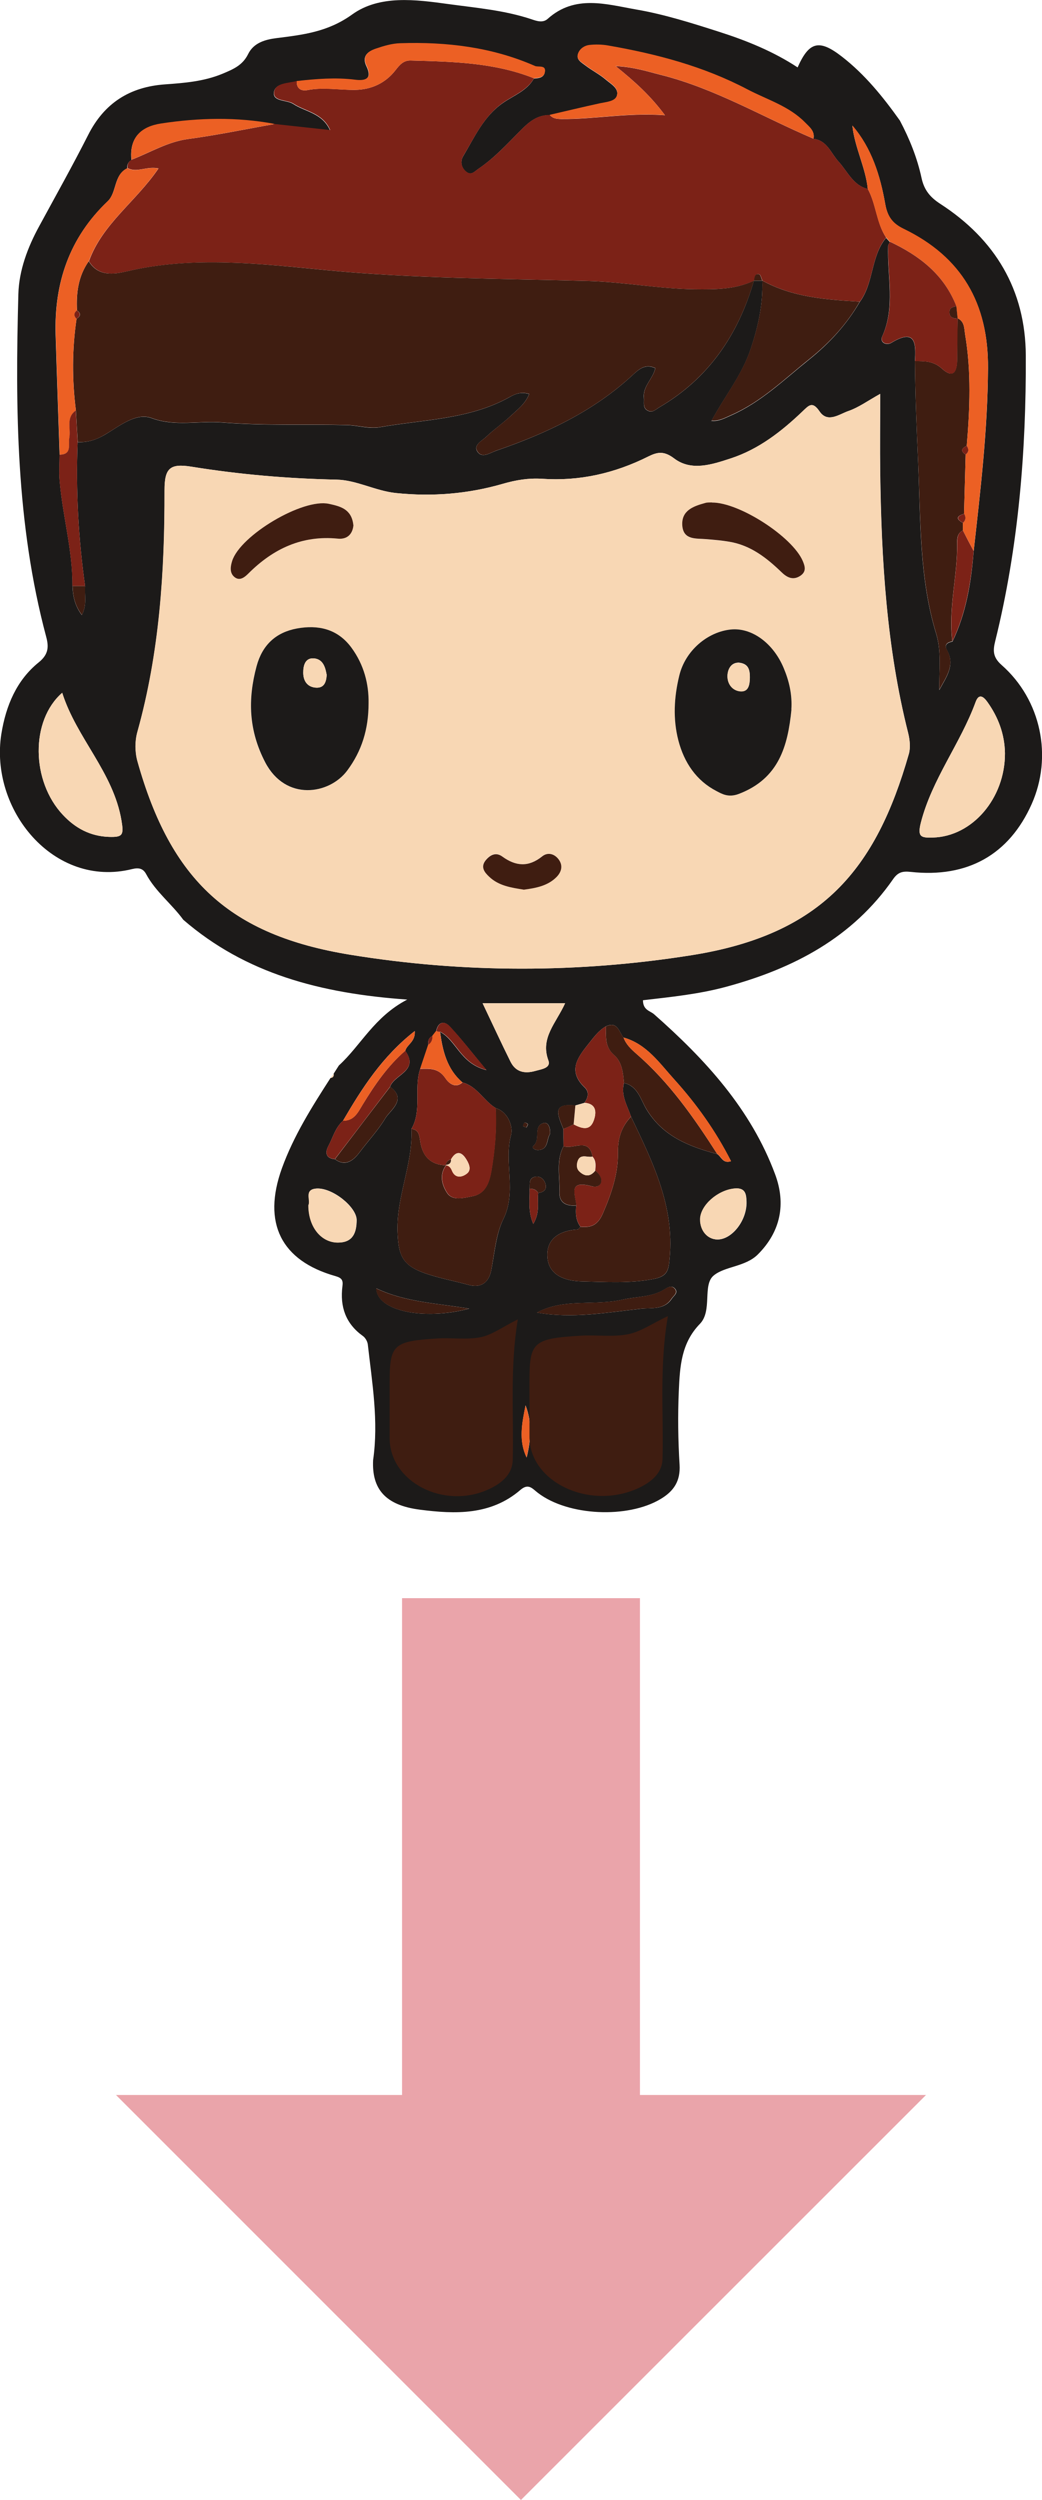 <?xml version="1.0" encoding="UTF-8"?><svg id="Layer_2" xmlns="http://www.w3.org/2000/svg" viewBox="0 0 96.49 231.42"><defs><style>.cls-1{fill:#f8d7b4;}.cls-1,.cls-2,.cls-3,.cls-4,.cls-5,.cls-6,.cls-7{stroke-width:0px;}.cls-2{fill:#7c2217;}.cls-3{fill:#3f1d11;}.cls-4{fill:#1c1a19;}.cls-5{fill:#c1cdd7;}.cls-6{fill:#ec6024;}.cls-7{fill:#eaa4aa;}</style></defs><g id="Layer_1-2"><rect class="cls-7" x="37.23" y="147.94" width="22.03" height="66.79"/><polygon class="cls-7" points="48.24 231.42 10.74 193.93 85.75 193.93 48.24 231.42"/><path class="cls-4" d="m30.89,99.4c.16-.26.33-.51.49-.77,2.04-1.86,3.26-4.5,6.33-6.1-8.06-.57-14.98-2.41-20.74-7.39-1.07-1.47-2.56-2.59-3.44-4.23-.27-.5-.65-.62-1.3-.46-7.25,1.8-13.23-5.51-12.1-12.54.42-2.58,1.4-4.94,3.46-6.6.93-.75.93-1.47.68-2.39-2.78-10.41-2.86-21.05-2.57-31.7.06-2.19.86-4.33,1.94-6.3,1.52-2.8,3.08-5.58,4.52-8.42,1.49-2.96,3.86-4.46,7.12-4.69,1.81-.13,3.61-.27,5.34-.99,1-.42,1.85-.78,2.36-1.82.51-1.04,1.58-1.34,2.61-1.47,2.47-.31,4.77-.57,7.02-2.19,2.54-1.83,5.89-1.38,8.94-.96,2.57.35,5.17.57,7.66,1.4.47.16,1.05.37,1.5-.03,2.53-2.28,5.45-1.35,8.21-.87,2.61.45,5.16,1.26,7.69,2.07,2.53.81,5,1.81,7.25,3.29,1.06-2.39,1.99-2.64,4.1-1,2.13,1.65,3.81,3.73,5.37,5.92.89,1.68,1.6,3.44,2,5.29.24,1.14.8,1.81,1.74,2.42,5.07,3.28,7.89,7.95,7.92,14.03.04,8.91-.68,17.76-2.83,26.44-.21.85-.25,1.48.59,2.22,3.67,3.23,4.74,8.49,2.78,12.88-2.08,4.66-5.92,6.85-11.2,6.27-.75-.08-1.17.02-1.62.66-3.77,5.43-9.2,8.27-15.41,9.96-2.56.7-5.18.96-7.76,1.26,0,.93.67.98,1.03,1.3,4.74,4.18,8.97,8.78,11.21,14.82,1.01,2.72.52,5.29-1.6,7.41-1.16,1.16-3.07,1.09-4.1,1.96-1.05.88-.09,3.26-1.27,4.47-1.74,1.79-1.85,3.98-1.95,6.18-.1,2.28-.07,4.58.07,6.86.09,1.52-.54,2.45-1.77,3.18-3.03,1.81-8.54,1.57-11.34-.57-.53-.4-.87-.93-1.63-.28-2.74,2.36-6.04,2.25-9.3,1.83-3.21-.41-4.47-1.91-4.34-4.59.52-3.6-.09-7.15-.49-10.7-.03-.28-.23-.63-.46-.79-1.6-1.15-2.13-2.71-1.89-4.61.07-.53-.04-.76-.64-.93-5.06-1.43-6.78-4.93-4.97-9.97,1.09-3.02,2.79-5.71,4.51-8.38.23-.03.32-.16.28-.39Zm18.95,11.03c.56-.07.85-.36.64-.93-.15-.39-.48-.65-.92-.57-.63.12-.48.67-.52,1.11.04.97-.19,1.98.34,3.26.66-1.12.35-2.03.46-2.87Zm3.44-8.09c-2.35-.28-1.52,1.07-1.11,2.2,0,.52,0,1.04.01,1.57-.72,1.36-.32,2.82-.38,4.23-.04,1.04.66,1.32,1.56,1.26-.08.7-.04,1.37.39,1.96-.09.09-.18.25-.28.25-1.64.1-2.91.86-2.78,2.57.13,1.75,1.77,2.21,3.2,2.24,2.19.05,4.39.2,6.61-.22,1.34-.25,1.41-.83,1.51-1.93.46-4.84-1.6-8.96-3.58-13.11-.34-1.01-.96-1.96-.65-3.11,1.27.29,1.53,1.5,2.06,2.4,1.5,2.52,3.94,3.48,6.57,4.18.38.22.51.92,1.28.66-1.43-2.81-3.2-5.29-5.24-7.55-1.38-1.52-2.57-3.3-4.72-3.9-.42-.53-.55-1.54-1.63-1.03-.69.4-1.14,1.04-1.63,1.65-1.03,1.28-1.9,2.51-.33,4.01.44.42.32.95-.03,1.42-.28.08-.56.16-.84.24Zm-12.88-6.9c-.12.15-.24.31-.36.46-.35.17-.43.47-.38.82-.25.74-.5,1.49-.75,2.23-.61,1.8.19,3.81-.81,5.55.15,3.32-1.47,6.39-1.28,9.76.1,1.85.41,2.81,2.33,3.53,1.41.52,2.83.76,4.24,1.15,1.17.32,1.89-.23,2.11-1.4.3-1.58.45-3.34,1.1-4.67,1.29-2.6.03-5.26.73-7.83.18-.65-.2-2.08-1.43-2.47-1.11-.67-1.72-2.02-3.08-2.37-1.43-1.23-1.83-2.92-2.07-4.68,1.51.79,1.87,2.93,4.29,3.54-1.35-1.63-2.32-2.89-3.4-4.04-.5-.54-1.07-.45-1.25.42Zm-4.28,5.17c.38-1.15,2.72-1.46,1.41-3.33.13-.59.95-.82.88-1.84-3.01,2.35-4.89,5.29-6.65,8.31-.71.63-.93,1.54-1.35,2.33-.33.62-.25,1.15.61,1.23,1.03.77,1.8,0,2.28-.64.8-1.07,1.74-2.07,2.4-3.18.41-.69,2.03-1.71.43-2.88Zm17.29,28.92h2.23c.69.29,1.38.29,2.08.01.78-.13,2.11.69,2.14-.77.03-1.36-1.32-.9-2.13-.92-1.42-.04-2.84.07-4.26.12-.58-.17-1.18-.65-1.69.13-.18.89.03,1.46,1.09,1.35.15.22.33.25.54.08ZM6.71,54.25c.04.93.21,1.81.87,2.69.5-.99.23-1.85.3-2.68-.62-4.42-.87-8.87-.69-13.33.93.04,1.73-.22,2.56-.71,1.32-.79,2.85-2.05,4.29-1.51,2.19.81,4.4.22,6.53.4,3.78.31,7.68.15,11.52.24,1.03.02,2.09.38,3.07.2,4.05-.72,8.27-.7,12.01-2.78.46-.26,1.03-.55,1.83-.29-.37.92-1.11,1.46-1.74,2.05-.71.67-1.52,1.22-2.22,1.89-.39.38-1.21.76-.85,1.36.43.7,1.18.14,1.76-.06,4.62-1.59,9-3.63,12.64-7.01.53-.49,1.16-1.08,2.09-.62-.23,1-1.17,1.67-1.06,2.73.05.43-.15.96.39,1.21.42.2.71-.13,1.05-.33,4.56-2.67,7.3-6.71,8.75-11.71h0c.26,0,.52,0,.78,0h0c.07,2.15-.37,4.18-1.05,6.24-.82,2.5-2.45,4.47-3.65,6.72-.03.06-.06.11-.09.17.03-.05.06-.11.09-.16.68.07,1.24-.26,1.84-.52,2.76-1.22,4.89-3.31,7.2-5.16,1.88-1.51,3.47-3.24,4.68-5.32,1.32-1.77,1.01-4.22,2.44-5.94.12.13.23.26.35.39-.05.12-.15.23-.16.35-.1,2.8.69,5.65-.55,8.39-.25.55.38.86.84.59,2.28-1.38,2.29.08,2.19,1.71.03,3.13.16,6.25.3,9.38.23,5.33.09,10.67,1.67,15.84.52,1.72.25,3.46.29,5.21.64-1.2,1.51-2.3.7-3.71-.28-.49.08-.7.52-.78,1.27-2.64,1.73-5.46,1.96-8.34.63-5.64,1.3-11.27,1.33-16.97.04-5.99-2.44-10.27-7.8-12.87-1.02-.49-1.51-1.12-1.72-2.33-.46-2.61-1.25-5.16-3.04-7.24.22,2.03,1.22,3.85,1.43,5.86-1.37-.34-1.87-1.62-2.71-2.54-.71-.77-1.05-1.95-2.32-2.11.14-.7-.37-1.07-.77-1.48-1.49-1.53-3.52-2.11-5.35-3.07-4.07-2.14-8.42-3.28-12.9-4.06-.56-.1-1.16-.11-1.73-.05-.46.05-.89.34-1.05.79-.2.56.33.81.66,1.07.61.47,1.33.83,1.91,1.33.47.4,1.25.81,1.02,1.51-.17.52-.94.57-1.52.69-1.57.34-3.13.72-4.7,1.08-1.15-.02-1.93.64-2.68,1.4-1.24,1.25-2.42,2.55-3.89,3.55-.38.25-.69.69-1.18.28-.46-.39-.54-.96-.26-1.43,1.06-1.77,1.89-3.7,3.71-4.95.98-.68,2.2-1.11,2.84-2.24.4-.02.86-.06.98-.49.21-.79-.6-.52-.89-.64-3.98-1.75-8.19-2.25-12.49-2.11-.76.03-1.53.26-2.26.5-.72.24-1.3.67-.85,1.6.56,1.16-.08,1.4-1.04,1.28-1.82-.23-3.62-.08-5.43.12-.79.22-2.01.17-2.1,1.04-.09.86,1.2.66,1.8,1.06,1.11.73,2.69.83,3.4,2.44-1.85-.2-3.5-.38-5.14-.56-3.5-.67-7.01-.57-10.52-.04-1.88.28-2.94,1.32-2.73,3.35-.3.17-.42.43-.39.77-1.28.62-.94,2.22-1.82,3.06-3.54,3.36-4.95,7.54-4.81,12.33.11,3.72.25,7.43.37,11.14,0,.78-.07,1.57,0,2.34.27,3.29,1.22,6.49,1.19,9.82Zm74.8-17.79c-1.15.64-2,1.26-2.95,1.59-.84.29-1.91,1.13-2.66.04-.66-.97-.98-.59-1.57-.02-1.94,1.86-4.05,3.51-6.65,4.36-1.74.57-3.66,1.22-5.26,0-.95-.72-1.56-.58-2.39-.17-3.1,1.55-6.36,2.3-9.83,2.06-1.24-.08-2.43.11-3.65.47-3.22.93-6.51,1.2-9.88.85-1.91-.2-3.64-1.2-5.49-1.24-4.52-.09-9-.48-13.45-1.2-1.99-.32-2.5.14-2.49,2.2.02,7.53-.46,15.03-2.51,22.34-.24.85-.23,1.87,0,2.72,3.09,11.04,8.55,16.1,19.71,17.92,10.49,1.71,21.13,1.71,31.62.04,12.08-1.92,17.06-7.98,20.1-18.62.17-.59.09-1.32-.06-1.94-2-7.92-2.48-16.01-2.59-24.13-.03-2.34,0-4.67,0-7.27ZM5.76,64.13c-2.95,2.57-2.88,8.18.07,11.31,1.15,1.22,2.52,1.97,4.27,2.03,1.28.04,1.37-.18,1.15-1.51-.76-4.48-4.16-7.63-5.49-11.83Zm87.3,5.59c-.03-1.75-.61-3.31-1.62-4.73-.37-.53-.8-.83-1.1,0-1.41,3.85-4.04,7.13-5.07,11.17-.34,1.34.04,1.4,1.11,1.37,3.65-.09,6.7-3.63,6.68-7.81Zm-40.73,23.15h-7.64c.91,1.91,1.72,3.67,2.58,5.4.49.98,1.33,1.14,2.32.86.56-.16,1.45-.26,1.19-.97-.77-2.08.71-3.44,1.55-5.29Zm-10.3,41.55s0-.01,0-.02c-1.04,0-2.07,0-3.11,0-.62,0-1.19.17-1.42.79-.24.63.14,1.14.54,1.57,1.25,1.36,5.99,1.39,7.27.05.51-.53.86-1.22.59-1.94-.26-.7-.96-.48-1.53-.46-.78.02-1.55,0-2.33,0Zm14-.07s0,.03,0,.04c-1.04,0-2.07-.02-3.11.01-.44.01-.97.04-1.09.61-.1.5-.08.98.34,1.43,1.25,1.37,5.78,1.67,7.09.4.53-.52.87-1.16.6-1.93-.26-.74-.93-.55-1.49-.57-.78-.02-1.56,0-2.33,0Zm-.21-7.86c1.23-.07,2.46-.12,3.69-.21.98-.07,1.1-.81,1.03-1.55-.08-.89-.75-.44-1.19-.41-2.91.2-5.82.41-8.72.64-.39.03-1.06-.25-1.06.44,0,.53.59.58,1.04.66,1.73.32,3.45.56,5.22.44Zm-13.61-1.55v-.11c-1.43-.08-2.87-.14-4.3-.23-.45-.03-.95-.19-1,.53-.03.55-.02,1.1.71,1.15,2.99.2,5.98.48,8.96-.16.4-.09.84-.24.81-.7-.05-.71-.68-.46-1.07-.47-1.37-.03-2.74-.01-4.11-.01Zm-.52,6.2c-.91,0-1.81.05-2.72-.01-.7-.05-1.18.19-1.28.86-.12.76.45,1.02,1.09,1.03,1.94.04,3.88.05,5.82.07.72,0,1.08-.36,1.06-1.08-.03-.66-.47-.86-1.06-.86-.97,0-1.94,0-2.91,0Zm14.13,1.85s0,.04,0,.06c.97,0,1.94-.01,2.91,0,.75.01.81-.5.83-1.04.02-.48-.05-.96-.67-.97-2.07-.02-4.14-.02-6.21.01-.6,0-.93.39-.9,1.03.03.61.45.71.93.74,1.03.06,2.07.11,3.1.16Zm-27.25-21.42c0,2,1.18,3.45,2.74,3.45,1.38,0,1.71-.91,1.72-2.08,0-1.21-2.25-3.02-3.72-2.92-1.18.08-.5,1.08-.74,1.54Zm36.27,1.32c0,1.04.67,1.82,1.57,1.85,1.37.03,2.78-1.78,2.72-3.51-.02-.69-.1-1.3-1.08-1.21-1.57.14-3.22,1.57-3.21,2.88Zm-22.78,15.15c-1.49-.07-2.53-.11-3.57-.19-.54-.04-.89.14-1.01.67-.12.52.04.99.59,1.02,2.34.15,4.69.26,7.03-.05.49-.06.87-.37.76-.94-.09-.48-.52-.52-.92-.52-1.11,0-2.22,0-2.88,0Zm7.66-6.54c3.25.59,6.44,0,9.64-.35.98-.11,2.15.13,2.85-.93.2-.3.66-.56.26-.97-.27-.27-.61-.1-.89.08-1.2.77-2.6.67-3.9.97-2.63.61-5.43-.15-7.95,1.2Zm-14.87-2.24c.02,2.06,4.32,3.01,8.6,1.88-2.9-.5-5.88-.58-8.6-1.88Zm13.82,10.84c-.33,1.63-.66,3.25.1,4.82.4-1.63.51-3.24-.1-4.82Zm2.27-25.13c.05-.54-.16-1.14-.61-1.01-.99.28-.23,1.51-.92,2.1-.24.2.15.41.4.4,1.02-.03.79-1,1.13-1.49Zm-2.52-.73c.11.05.22.1.33.14.05-.11.16-.24.13-.32-.03-.08-.23-.16-.3-.13-.08.03-.1.2-.15.31Z"/><path class="cls-1" d="m30.89,99.4c.04.23-.04.36-.28.39.09-.13.18-.26.28-.39Z"/><path class="cls-1" d="m81.5,36.46c0,2.6-.03,4.94,0,7.27.11,8.12.59,16.21,2.59,24.13.16.62.23,1.34.06,1.94-3.04,10.64-8.02,16.7-20.1,18.62-10.49,1.67-21.13,1.67-31.62-.04-11.16-1.82-16.62-6.89-19.71-17.92-.24-.85-.24-1.87,0-2.72,2.04-7.32,2.53-14.81,2.51-22.34,0-2.06.5-2.52,2.49-2.2,4.45.72,8.93,1.1,13.45,1.2,1.84.04,3.58,1.04,5.49,1.24,3.37.35,6.66.08,9.88-.85,1.22-.35,2.41-.55,3.65-.47,3.47.24,6.73-.51,9.83-2.06.83-.41,1.44-.55,2.39.17,1.6,1.22,3.52.57,5.26,0,2.59-.85,4.7-2.5,6.65-4.36.59-.56.91-.94,1.57.02.75,1.1,1.82.25,2.66-.04.95-.32,1.8-.95,2.95-1.59Zm-47.38,28.64c.04-1.75-.42-3.55-1.59-5.14-1.28-1.74-3.08-2.13-5.05-1.77-1.93.35-3.2,1.51-3.73,3.49-.83,3.08-.73,5.97.8,8.9,1.88,3.61,5.93,2.99,7.6.75,1.33-1.79,1.98-3.8,1.97-6.22Zm39.16.58c.09-1.36-.2-2.63-.71-3.84-.98-2.32-2.97-3.75-4.87-3.57-2.19.2-4.25,1.95-4.8,4.28-.47,1.98-.6,4.01-.08,6,.53,2.03,1.65,3.71,3.53,4.68.53.27,1.12.62,2.07.26,3.7-1.42,4.52-4.42,4.87-7.81Zm-7.36-19.16c-.19.01-.4-.01-.58.04-1.1.3-2.25.68-2.16,2.09.09,1.39,1.3,1.18,2.25,1.27.71.07,1.42.13,2.12.24,1.94.33,3.42,1.46,4.8,2.8.45.44,1.03.83,1.75.36.59-.39.45-.86.24-1.37-.96-2.26-5.89-5.44-8.41-5.43Zm-33.2,2.08c-.16-1.51-1.26-1.75-2.26-1.96-2.43-.53-8.2,2.91-8.96,5.28-.16.51-.25,1.09.18,1.47.53.47,1.02,0,1.36-.34,2.29-2.27,4.94-3.51,8.23-3.19.96.09,1.4-.51,1.46-1.26Zm15.75,33.75c1.15-.14,2.24-.35,3.06-1.18.43-.43.61-1.02.21-1.6-.4-.57-1.04-.71-1.54-.31-1.27,1.02-2.45.94-3.71.01-.56-.41-1.09-.19-1.52.35-.54.65-.08,1.15.31,1.52.88.85,2.06,1.02,3.19,1.2Z"/><path class="cls-2" d="m82.06,21.99c-1.43,1.72-1.13,4.17-2.44,5.94-3.1-.19-6.2-.4-9.01-1.95,0,0,0,0,0,0-.1-.2-.17-.56-.3-.59-.42-.09-.42.3-.47.59,0,0,0,0,0,0-1.76.83-3.63.82-5.52.8-3.31-.04-6.58-.68-9.87-.77-8.04-.22-16.05-.22-24.1-.99-6.09-.58-12.4-1.36-18.6.1-1.15.27-2.65.51-3.51-.94,1.23-3.45,4.36-5.52,6.44-8.59-1.12-.23-2.02.44-2.87-.04-.03-.34.08-.6.39-.77,1.73-.67,3.31-1.65,5.22-1.91,2.69-.36,5.35-.92,8.02-1.39,1.65.18,3.3.36,5.14.56-.71-1.61-2.29-1.71-3.4-2.44-.6-.39-1.89-.2-1.8-1.06.09-.88,1.31-.83,2.1-1.04-.04.73.44.95,1,.84,1.48-.29,2.96,0,4.43-.02,1.5-.03,2.79-.63,3.72-1.83.38-.49.74-.91,1.4-.89,3.87.11,7.75.18,11.42,1.65-.64,1.12-1.86,1.56-2.84,2.24-1.81,1.26-2.64,3.18-3.71,4.95-.28.47-.2,1.04.26,1.43.49.41.8-.03,1.18-.28,1.47-.99,2.66-2.3,3.89-3.55.75-.76,1.53-1.42,2.68-1.4.28.34.66.37,1.06.38,3.1.03,6.15-.61,9.61-.35-1.38-1.85-2.79-3.11-4.57-4.55,1.76.09,2.97.51,4.21.82,5,1.26,9.42,3.9,14.11,5.9,1.27.16,1.61,1.34,2.32,2.11.84.92,1.34,2.2,2.71,2.54.78,1.42.79,3.14,1.7,4.51Z"/><path class="cls-3" d="m8.22,24.18c.86,1.45,2.36,1.21,3.51.94,6.2-1.47,12.51-.68,18.6-.1,8.05.77,16.06.77,24.1.99,3.29.09,6.56.72,9.87.77,1.89.02,3.76.03,5.52-.8-1.46,5-4.19,9.03-8.75,11.71-.34.2-.62.53-1.05.33-.54-.25-.35-.78-.39-1.21-.11-1.06.83-1.73,1.06-2.73-.93-.46-1.55.12-2.09.62-3.64,3.38-8.01,5.42-12.64,7.01-.58.2-1.33.77-1.76.06-.37-.6.46-.98.85-1.36.7-.67,1.51-1.23,2.22-1.89.63-.59,1.37-1.13,1.74-2.05-.8-.26-1.37.04-1.83.29-3.74,2.08-7.96,2.06-12.01,2.78-.98.17-2.04-.18-3.07-.2-3.85-.09-7.74.07-11.52-.24-2.13-.18-4.34.41-6.53-.4-1.45-.54-2.97.73-4.29,1.51-.83.5-1.63.76-2.56.71-.06-.97-.12-1.95-.17-2.92-.36-2.83-.36-5.66.06-8.49.39-.24.43-.5.04-.78-.08-1.62.12-3.18,1.09-4.55Z"/><path class="cls-3" d="m88.2,59.36c-.44.08-.8.29-.52.78.81,1.41-.06,2.51-.7,3.71-.04-1.75.23-3.49-.29-5.21-1.57-5.17-1.43-10.51-1.67-15.84-.14-3.13-.27-6.25-.3-9.38.89.01,1.72-.01,2.49.69,1.05.97,1.41.3,1.42-.81,0-1.28.02-2.56.04-3.84.66.3.61.95.7,1.51.58,3.42.44,6.86.15,10.3-.47.22-.61.48-.1.81l-.15,5.48c-.65.2-.81.46-.11.84,0,.23,0,.47,0,.7-.49.25-.54.7-.53,1.17.05,3.04-.84,6.04-.44,9.1Z"/><path class="cls-3" d="m45.9,102.57c1.23.39,1.61,1.82,1.43,2.47-.7,2.57.56,5.23-.73,7.83-.66,1.33-.81,3.09-1.1,4.67-.22,1.17-.93,1.72-2.11,1.4-1.41-.39-2.83-.63-4.24-1.15-1.92-.71-2.23-1.67-2.33-3.53-.19-3.37,1.43-6.44,1.28-9.76.69.08.73.6.81,1.13.2,1.38.94,2.2,2.39,2.24,0,0,0,0,0,0-.66.88-.36,1.87.1,2.56.51.78,1.59.45,2.37.3,1.18-.23,1.54-1.26,1.73-2.34.33-1.93.5-3.86.39-5.82Z"/><path class="cls-3" d="m58.43,103.36c1.98,4.15,4.04,8.27,3.58,13.11-.1,1.09-.18,1.67-1.51,1.93-2.22.42-4.41.27-6.61.22-1.43-.03-3.07-.49-3.2-2.24-.13-1.71,1.14-2.47,2.78-2.57.1,0,.19-.17.28-.25,1,.1,1.61-.15,2.08-1.24.78-1.81,1.42-3.65,1.39-5.6-.02-1.34.32-2.41,1.21-3.35Z"/><path class="cls-3" d="m70.6,25.98c2.81,1.55,5.91,1.76,9.01,1.95-1.2,2.09-2.8,3.81-4.68,5.32-2.31,1.85-4.43,3.94-7.2,5.16-.59.26-1.16.59-1.84.52h0c1.2-2.25,2.83-4.23,3.65-6.73.68-2.06,1.12-4.08,1.05-6.23Z"/><path class="cls-6" d="m89.16,49.1c0-.23,0-.47,0-.7.28-.25.29-.53.11-.84.05-1.83.1-3.65.15-5.48.3-.24.3-.51.1-.81.29-3.44.43-6.87-.15-10.3-.09-.56-.04-1.21-.7-1.51,0,0,0,.02,0,.02-.04-.38-.08-.76-.12-1.14-1.13-2.94-3.42-4.68-6.15-5.97-.12-.13-.23-.26-.35-.39-.92-1.37-.93-3.09-1.7-4.51-.2-2.01-1.21-3.83-1.42-5.86,1.79,2.08,2.58,4.63,3.04,7.24.21,1.21.7,1.84,1.72,2.33,5.36,2.6,7.84,6.87,7.8,12.87-.04,5.7-.7,11.33-1.33,16.97-.33-.64-.66-1.28-1-1.92Z"/><path class="cls-2" d="m41.3,107.87c-1.46-.04-2.2-.86-2.39-2.24-.08-.53-.12-1.05-.81-1.13,1-1.75.2-3.75.81-5.55.88-.03,1.7-.08,2.32.84.26.39.88,1.05,1.6.41,1.36.36,1.96,1.7,3.08,2.37.11,1.96-.06,3.89-.39,5.82-.19,1.08-.54,2.11-1.73,2.34-.78.15-1.85.48-2.37-.3-.46-.69-.77-1.68-.1-2.56.29.04.43.22.53.48.33.83,1.05.58,1.43.25.42-.37.11-.98-.18-1.41-.48-.69-.94-.55-1.33.12-.27.07-.44.23-.48.51l.02.04Z"/><path class="cls-1" d="m5.76,64.13c1.33,4.2,4.74,7.34,5.49,11.83.22,1.33.13,1.55-1.15,1.51-1.76-.06-3.13-.81-4.27-2.03-2.95-3.13-3.02-8.74-.07-11.31Z"/><path class="cls-1" d="m93.06,69.72c.02,4.18-3.03,7.72-6.68,7.81-1.07.03-1.45-.03-1.11-1.37,1.04-4.04,3.66-7.32,5.07-11.17.3-.82.72-.52,1.1,0,1.01,1.42,1.59,2.98,1.62,4.73Z"/><path class="cls-6" d="m75.32,12.83c-4.69-2-9.11-4.64-14.11-5.9-1.24-.31-2.45-.73-4.21-.82,1.78,1.45,3.19,2.7,4.57,4.55-3.46-.26-6.51.38-9.61.35-.4,0-.78-.04-1.06-.38,1.56-.36,3.13-.74,4.7-1.08.58-.12,1.35-.17,1.52-.69.23-.7-.55-1.11-1.02-1.51-.59-.5-1.3-.85-1.91-1.33-.33-.26-.87-.5-.66-1.07.16-.45.59-.74,1.05-.79.57-.06,1.17-.05,1.73.05,4.48.78,8.83,1.92,12.9,4.06,1.83.96,3.85,1.54,5.35,3.07.4.41.91.78.77,1.48Z"/><path class="cls-2" d="m58.43,103.36c-.88.94-1.23,2.01-1.21,3.35.03,1.95-.61,3.79-1.39,5.6-.47,1.09-1.08,1.34-2.08,1.24-.43-.6-.47-1.27-.39-1.96-.09-1.03-.82-2.38,1.44-1.78.91.24,1.24-.71.32-1.45.04-.45.1-.91-.25-1.29-.34-1.86-1.81-.6-2.69-.98,0-.52,0-1.04-.01-1.57.32-.15.63-.3.95-.44.72.37,1.5.66,1.86-.36.26-.73.28-1.55-.86-1.64.35-.47.46-1.01.03-1.42-1.58-1.5-.71-2.73.33-4.01.49-.61.94-1.25,1.63-1.65,0,.94-.12,1.88.73,2.63.76.67.86,1.66.94,2.61-.31,1.15.31,2.1.65,3.11Z"/><path class="cls-2" d="m82.41,22.38c2.73,1.29,5.01,3.03,6.15,5.97-.32.06-.63.13-.64.54,0,.51.37.58.76.6,0,0,0-.02,0-.02-.01,1.28-.03,2.56-.04,3.84,0,1.11-.36,1.78-1.42.81-.77-.71-1.6-.68-2.49-.69.1-1.63.09-3.08-2.19-1.71-.46.27-1.09-.04-.84-.59,1.25-2.75.45-5.59.55-8.39,0-.12.1-.24.16-.35Z"/><path class="cls-6" d="m8.22,24.18c-.97,1.37-1.18,2.92-1.09,4.55-.28.25-.31.5-.04.78-.42,2.83-.43,5.66-.06,8.49-.94.66-.44,1.67-.6,2.52-.12.63.28,1.55-.9,1.57-.12-3.71-.26-7.43-.37-11.14-.14-4.79,1.28-8.97,4.81-12.33.89-.84.54-2.44,1.82-3.06.86.48,1.75-.19,2.87.04-2.08,3.07-5.21,5.14-6.44,8.59Z"/><path class="cls-6" d="m49.45,7.25c-3.68-1.47-7.55-1.54-11.42-1.65-.66-.02-1.02.4-1.4.89-.93,1.2-2.22,1.8-3.72,1.83-1.48.03-2.95-.26-4.43.02-.57.11-1.04-.11-1-.84,1.81-.2,3.61-.35,5.43-.12.96.12,1.6-.12,1.04-1.28-.45-.93.13-1.35.85-1.6.73-.25,1.5-.48,2.26-.5,4.3-.14,8.51.36,12.49,2.11.29.13,1.1-.15.89.64-.11.42-.58.47-.98.49Z"/><path class="cls-3" d="m57.78,100.25c-.08-.96-.18-1.95-.94-2.61-.85-.75-.72-1.69-.73-2.63,1.08-.5,1.2.5,1.63,1.03.22.63.7,1.08,1.18,1.5,3.06,2.65,5.34,5.92,7.5,9.29-2.63-.7-5.07-1.66-6.57-4.18-.54-.9-.79-2.11-2.06-2.4Z"/><path class="cls-1" d="m52.33,92.87c-.84,1.85-2.32,3.21-1.55,5.29.26.71-.63.81-1.19.97-.99.29-1.84.13-2.32-.86-.86-1.73-1.67-3.49-2.58-5.4h7.64Z"/><path class="cls-1" d="m42.03,134.42c.78,0,1.55.01,2.33,0,.57-.01,1.27-.23,1.53.46.27.72-.08,1.4-.59,1.94-1.28,1.34-6.02,1.31-7.27-.05-.39-.43-.78-.94-.54-1.57.24-.62.81-.79,1.42-.79,1.04,0,2.07,0,3.11,0,0,0,0,.01,0,.02Z"/><path class="cls-5" d="m56.03,134.35c.78,0,1.56-.01,2.33,0,.56.01,1.23-.18,1.49.57.27.77-.06,1.42-.6,1.93-1.31,1.27-5.84.96-7.09-.4-.42-.45-.44-.93-.34-1.43.11-.57.65-.6,1.09-.61,1.04-.03,2.07-.01,3.11-.01,0-.01,0-.03,0-.04Z"/><path class="cls-1" d="m55.81,126.49c-1.76.11-3.49-.13-5.22-.44-.45-.08-1.05-.13-1.04-.66,0-.69.67-.41,1.06-.44,2.91-.23,5.81-.44,8.72-.64.45-.03,1.11-.47,1.19.41.07.74-.05,1.48-1.03,1.55-1.23.09-2.46.14-3.69.21Z"/><path class="cls-6" d="m25.42,11.48c-2.67.47-5.34,1.03-8.02,1.39-1.91.26-3.49,1.24-5.22,1.91-.21-2.03.85-3.06,2.73-3.35,3.5-.53,7.01-.62,10.52.04Z"/><path class="cls-1" d="m42.2,124.94c1.37,0,2.74-.02,4.11.01.39,0,1.02-.24,1.07.47.03.46-.41.61-.81.7-2.98.64-5.97.36-8.96.16-.73-.05-.74-.61-.71-1.15.05-.72.55-.56,1-.53,1.43.09,2.86.16,4.3.23v.11Z"/><path class="cls-1" d="m41.68,131.14c.97,0,1.94,0,2.91,0,.58,0,1.03.2,1.06.86.03.71-.33,1.08-1.06,1.08-1.94-.02-3.88-.03-5.82-.07-.64-.01-1.2-.27-1.09-1.03.1-.66.59-.9,1.28-.86.9.06,1.81.01,2.72.02Z"/><path class="cls-2" d="m5.52,42.09c1.18-.02.78-.94.9-1.57.16-.85-.34-1.86.6-2.52.06.97.11,1.95.17,2.92-.18,4.47.07,8.91.69,13.33-.39,0-.78,0-1.18,0,.03-3.33-.92-6.53-1.19-9.82-.06-.77,0-1.56,0-2.34Z"/><path class="cls-1" d="m55.81,132.99c-1.03-.05-2.07-.1-3.1-.16-.48-.03-.91-.12-.93-.74-.03-.64.3-1.02.9-1.03,2.07-.03,4.14-.03,6.21-.01.62,0,.69.49.67.97-.02.54-.09,1.05-.83,1.04-.97-.02-1.94,0-2.91,0,0-.02,0-.04,0-.06Z"/><path class="cls-1" d="m28.55,111.57c.24-.46-.44-1.46.74-1.54,1.47-.1,3.73,1.71,3.72,2.92,0,1.17-.34,2.07-1.72,2.08-1.56,0-2.74-1.45-2.74-3.45Z"/><path class="cls-1" d="m64.82,112.89c0-1.31,1.65-2.75,3.21-2.88.98-.08,1.06.52,1.08,1.21.06,1.73-1.35,3.55-2.72,3.51-.9-.02-1.57-.81-1.57-1.85Z"/><path class="cls-1" d="m42.04,128.04c.66,0,1.77,0,2.88,0,.4,0,.83.04.92.52.11.57-.28.87-.76.94-2.34.31-4.68.2-7.03.05-.56-.04-.72-.5-.59-1.02.12-.53.47-.71,1.01-.67,1.04.08,2.08.11,3.57.19Z"/><path class="cls-3" d="m49.7,121.5c2.52-1.35,5.32-.6,7.95-1.2,1.31-.3,2.71-.21,3.9-.97.28-.18.62-.35.89-.08.4.41-.06.67-.26.97-.7,1.06-1.87.83-2.85.93-3.19.35-6.39.94-9.64.35Z"/><path class="cls-5" d="m55.64,129.52c-.74,0-1.49,0-2.23,0-.15-.22-.33-.24-.54-.08-1.06.12-1.27-.46-1.09-1.35.55-.13,1.17.52,1.69-.13,1.42-.05,2.84-.15,4.26-.12.81.02,2.16-.44,2.13.92-.03,1.46-1.36.64-2.14.77-.69-.4-1.38-.38-2.08-.01Z"/><path class="cls-6" d="m66.42,106.83c-2.16-3.37-4.44-6.65-7.5-9.29-.49-.42-.96-.87-1.18-1.5,2.15.6,3.34,2.38,4.72,3.9,2.05,2.27,3.82,4.74,5.24,7.55-.77.26-.89-.44-1.28-.66Z"/><path class="cls-2" d="m31.02,107.3c-.86-.08-.94-.6-.61-1.23.42-.79.65-1.7,1.35-2.33,1.04.02,1.39-.78,1.83-1.5,1.11-1.82,2.31-3.57,3.94-4.98,1.32,1.87-1.03,2.18-1.41,3.33-1.7,2.23-3.4,4.47-5.11,6.7Z"/><path class="cls-3" d="m31.02,107.3c1.7-2.23,3.4-4.47,5.11-6.7,1.6,1.17-.03,2.19-.43,2.88-.66,1.11-1.6,2.11-2.4,3.18-.47.63-1.25,1.41-2.28.64Z"/><path class="cls-2" d="m89.16,49.1c.33.64.66,1.28,1,1.92-.24,2.88-.7,5.71-1.96,8.34-.4-3.06.48-6.05.44-9.1,0-.47.04-.92.53-1.17Z"/><path class="cls-3" d="m52.18,106.09c.88.38,2.35-.88,2.69.98-.48.11-1.17-.34-1.39.49-.09.32-.07.65.19.89.51.48,1,.49,1.46-.09.93.74.6,1.69-.32,1.45-2.26-.61-1.53.74-1.44,1.78-.9.05-1.6-.22-1.56-1.26.06-1.41-.34-2.88.38-4.23Z"/><path class="cls-6" d="m37.53,97.27c-1.63,1.41-2.84,3.15-3.94,4.98-.44.72-.79,1.52-1.83,1.5,1.77-3.02,3.64-5.95,6.65-8.31.07,1.02-.75,1.25-.88,1.84Z"/><path class="cls-3" d="m34.83,119.26c2.71,1.3,5.7,1.38,8.6,1.88-4.28,1.13-8.58.18-8.6-1.88Z"/><path class="cls-6" d="m42.82,100.19c-.72.64-1.34-.02-1.6-.41-.62-.92-1.44-.87-2.32-.84.25-.75.5-1.49.75-2.24.29-.2.4-.48.38-.82.12-.15.24-.31.36-.46.11.07.23.1.35.08.24,1.76.64,3.45,2.07,4.68Z"/><path class="cls-1" d="m54.12,102.09c1.14.09,1.12.91.86,1.64-.37,1.02-1.14.72-1.86.36.05-.58.11-1.17.16-1.75.28-.08.56-.16.84-.24Z"/><path class="cls-2" d="m40.76,95.51c-.13.01-.24-.01-.35-.08.18-.86.74-.96,1.25-.42,1.08,1.16,2.04,2.42,3.4,4.04-2.42-.61-2.77-2.75-4.29-3.54Z"/><path class="cls-6" d="m48.66,130.1c.61,1.58.5,3.19.1,4.82-.76-1.56-.43-3.19-.1-4.82Z"/><path class="cls-3" d="m50.93,104.97c-.35.49-.11,1.47-1.13,1.49-.25,0-.64-.2-.4-.4.69-.59-.07-1.82.92-2.1.45-.13.66.47.61,1.01Z"/><path class="cls-3" d="m53.28,102.33c-.05.58-.11,1.17-.16,1.75-.32.15-.63.3-.95.44-.41-1.13-1.24-2.47,1.11-2.2Z"/><path class="cls-3" d="m6.71,54.25c.39,0,.78,0,1.18,0-.08.82.19,1.68-.3,2.68-.66-.87-.84-1.75-.87-2.69Z"/><path class="cls-2" d="m49.84,110.43c-.11.83.2,1.74-.46,2.87-.53-1.28-.3-2.29-.34-3.26.33,0,.62.09.8.39Z"/><path class="cls-3" d="m49.84,110.43c-.18-.31-.47-.4-.8-.39.04-.43-.11-.98.52-1.11.44-.08.77.18.92.57.21.57-.08.86-.64.93Z"/><path class="cls-6" d="m53.47,127.96c-.51.66-1.13,0-1.69.13.5-.79,1.11-.31,1.69-.13Z"/><path class="cls-6" d="m55.64,129.52c.69-.37,1.39-.38,2.08.01-.69.28-1.39.28-2.08-.01Z"/><path class="cls-3" d="m69.82,25.98c.05-.29.05-.68.47-.59.14.03.2.38.3.59-.26,0-.52,0-.78,0Z"/><path class="cls-3" d="m48.41,104.24c.05-.11.07-.28.15-.31.08-.03.27.06.3.13.03.08-.08.21-.13.32-.11-.05-.22-.1-.33-.14Z"/><path class="cls-2" d="m40.04,95.89c.02.34-.09.63-.38.82-.05-.36.03-.65.38-.82Z"/><path class="cls-6" d="m52.88,129.45c.21-.16.39-.15.54.08-.21.18-.39.14-.54-.08Z"/><path class="cls-3" d="m65.9,38.94c-.03.05-.06.11-.09.16.03-.06.06-.11.09-.17,0,0,0,0,0,0Z"/><path class="cls-4" d="m34.13,65.1c0,2.42-.64,4.43-1.97,6.22-1.66,2.24-5.71,2.87-7.6-.75-1.53-2.94-1.63-5.82-.8-8.9.53-1.97,1.79-3.13,3.73-3.49,1.97-.36,3.77.03,5.05,1.77,1.17,1.59,1.62,3.39,1.59,5.14Zm-3.88-2.63c-.11-.63-.3-1.42-1.13-1.52-.86-.1-1.05.66-1.04,1.33,0,.7.33,1.28,1.11,1.37.76.08,1.02-.41,1.06-1.18Z"/><path class="cls-4" d="m73.29,65.68c-.34,3.39-1.16,6.39-4.87,7.81-.95.36-1.54.02-2.07-.26-1.88-.97-3-2.65-3.53-4.68-.52-2-.4-4.03.08-6,.55-2.32,2.62-4.07,4.8-4.28,1.91-.18,3.9,1.25,4.87,3.57.51,1.21.8,2.48.71,3.84Zm-4.96-4.34c-.64.03-.93.6-.96,1.16-.04.78.45,1.44,1.23,1.49.74.05.83-.65.84-1.28,0-.72-.12-1.31-1.1-1.38Z"/><path class="cls-3" d="m65.93,46.52c2.52-.02,7.45,3.16,8.41,5.42.21.5.35.98-.24,1.37-.72.47-1.3.08-1.75-.36-1.38-1.33-2.85-2.47-4.8-2.8-.7-.12-1.41-.18-2.12-.24-.95-.09-2.15.12-2.25-1.27-.09-1.41,1.06-1.79,2.16-2.09.18-.05.39-.03.58-.04Z"/><path class="cls-3" d="m32.73,48.6c-.06.75-.5,1.36-1.46,1.26-3.29-.32-5.94.92-8.23,3.19-.33.33-.83.81-1.36.34-.43-.38-.34-.96-.18-1.47.76-2.37,6.53-5.81,8.96-5.28,1,.22,2.1.45,2.26,1.96Z"/><path class="cls-3" d="m48.48,82.35c-1.13-.18-2.31-.35-3.19-1.2-.39-.37-.84-.87-.31-1.52.44-.53.96-.75,1.52-.35,1.26.92,2.44,1.01,3.71-.01.5-.4,1.13-.26,1.54.31.41.58.22,1.16-.21,1.6-.82.83-1.92,1.03-3.06,1.18Z"/><path class="cls-2" d="m7.08,29.51c-.27-.28-.24-.54.04-.78.38.28.35.54-.04.78Z"/><path class="cls-2" d="m89.28,47.56c.18.31.16.59-.11.84-.69-.38-.53-.64.11-.84Z"/><path class="cls-2" d="m89.52,41.27c.21.3.2.57-.1.81-.52-.34-.37-.59.1-.81Z"/><path class="cls-1" d="m41.76,107.32c.39-.67.85-.8,1.33-.12.3.42.61,1.04.18,1.41-.38.33-1.1.58-1.43-.25-.11-.26-.25-.44-.53-.48,0,0,0,0,0,0s-.02-.04-.02-.04c.32-.02.5-.17.48-.51Z"/><path class="cls-3" d="m88.68,29.49c-.39-.02-.77-.09-.76-.6,0-.41.32-.48.64-.54.04.38.08.76.12,1.14Z"/><path class="cls-3" d="m41.76,107.32c.03.34-.16.49-.48.51.04-.28.21-.44.48-.51Z"/><path class="cls-1" d="m55.11,108.36c-.45.58-.95.57-1.46.09-.26-.24-.27-.57-.19-.89.23-.83.91-.37,1.39-.49.35.38.28.84.25,1.29Z"/><path class="cls-1" d="m30.25,62.47c-.03.77-.3,1.26-1.06,1.18-.78-.08-1.1-.67-1.11-1.37,0-.67.17-1.43,1.04-1.33.83.1,1.01.88,1.13,1.52Z"/><path class="cls-1" d="m68.33,61.35c.98.07,1.11.66,1.1,1.38,0,.62-.1,1.32-.84,1.28-.78-.05-1.27-.71-1.23-1.49.03-.56.32-1.13.96-1.16Z"/><path class="cls-3" d="m47.95,122.13c-.75,4.57-.36,8.8-.47,13.02-.03,1.32-1.02,2.15-2.18,2.69-4.18,1.95-9.21-.66-9.22-4.71,0-1.71,0-3.42,0-5.14,0-3.52.33-3.84,4.43-4.09,1.34-.08,2.74.14,4.01-.12,1.09-.23,2.04-.96,3.43-1.65Z"/><path class="cls-3" d="m61.85,121.83c-.81,4.65-.39,8.95-.5,13.24-.04,1.34-1.1,2.18-2.36,2.74-4.52,1.98-9.95-.67-9.96-4.79,0-1.74,0-3.48,0-5.22,0-3.58.36-3.9,4.79-4.16,1.44-.08,2.96.14,4.33-.13,1.18-.23,2.21-.98,3.7-1.68Z"/></g></svg>